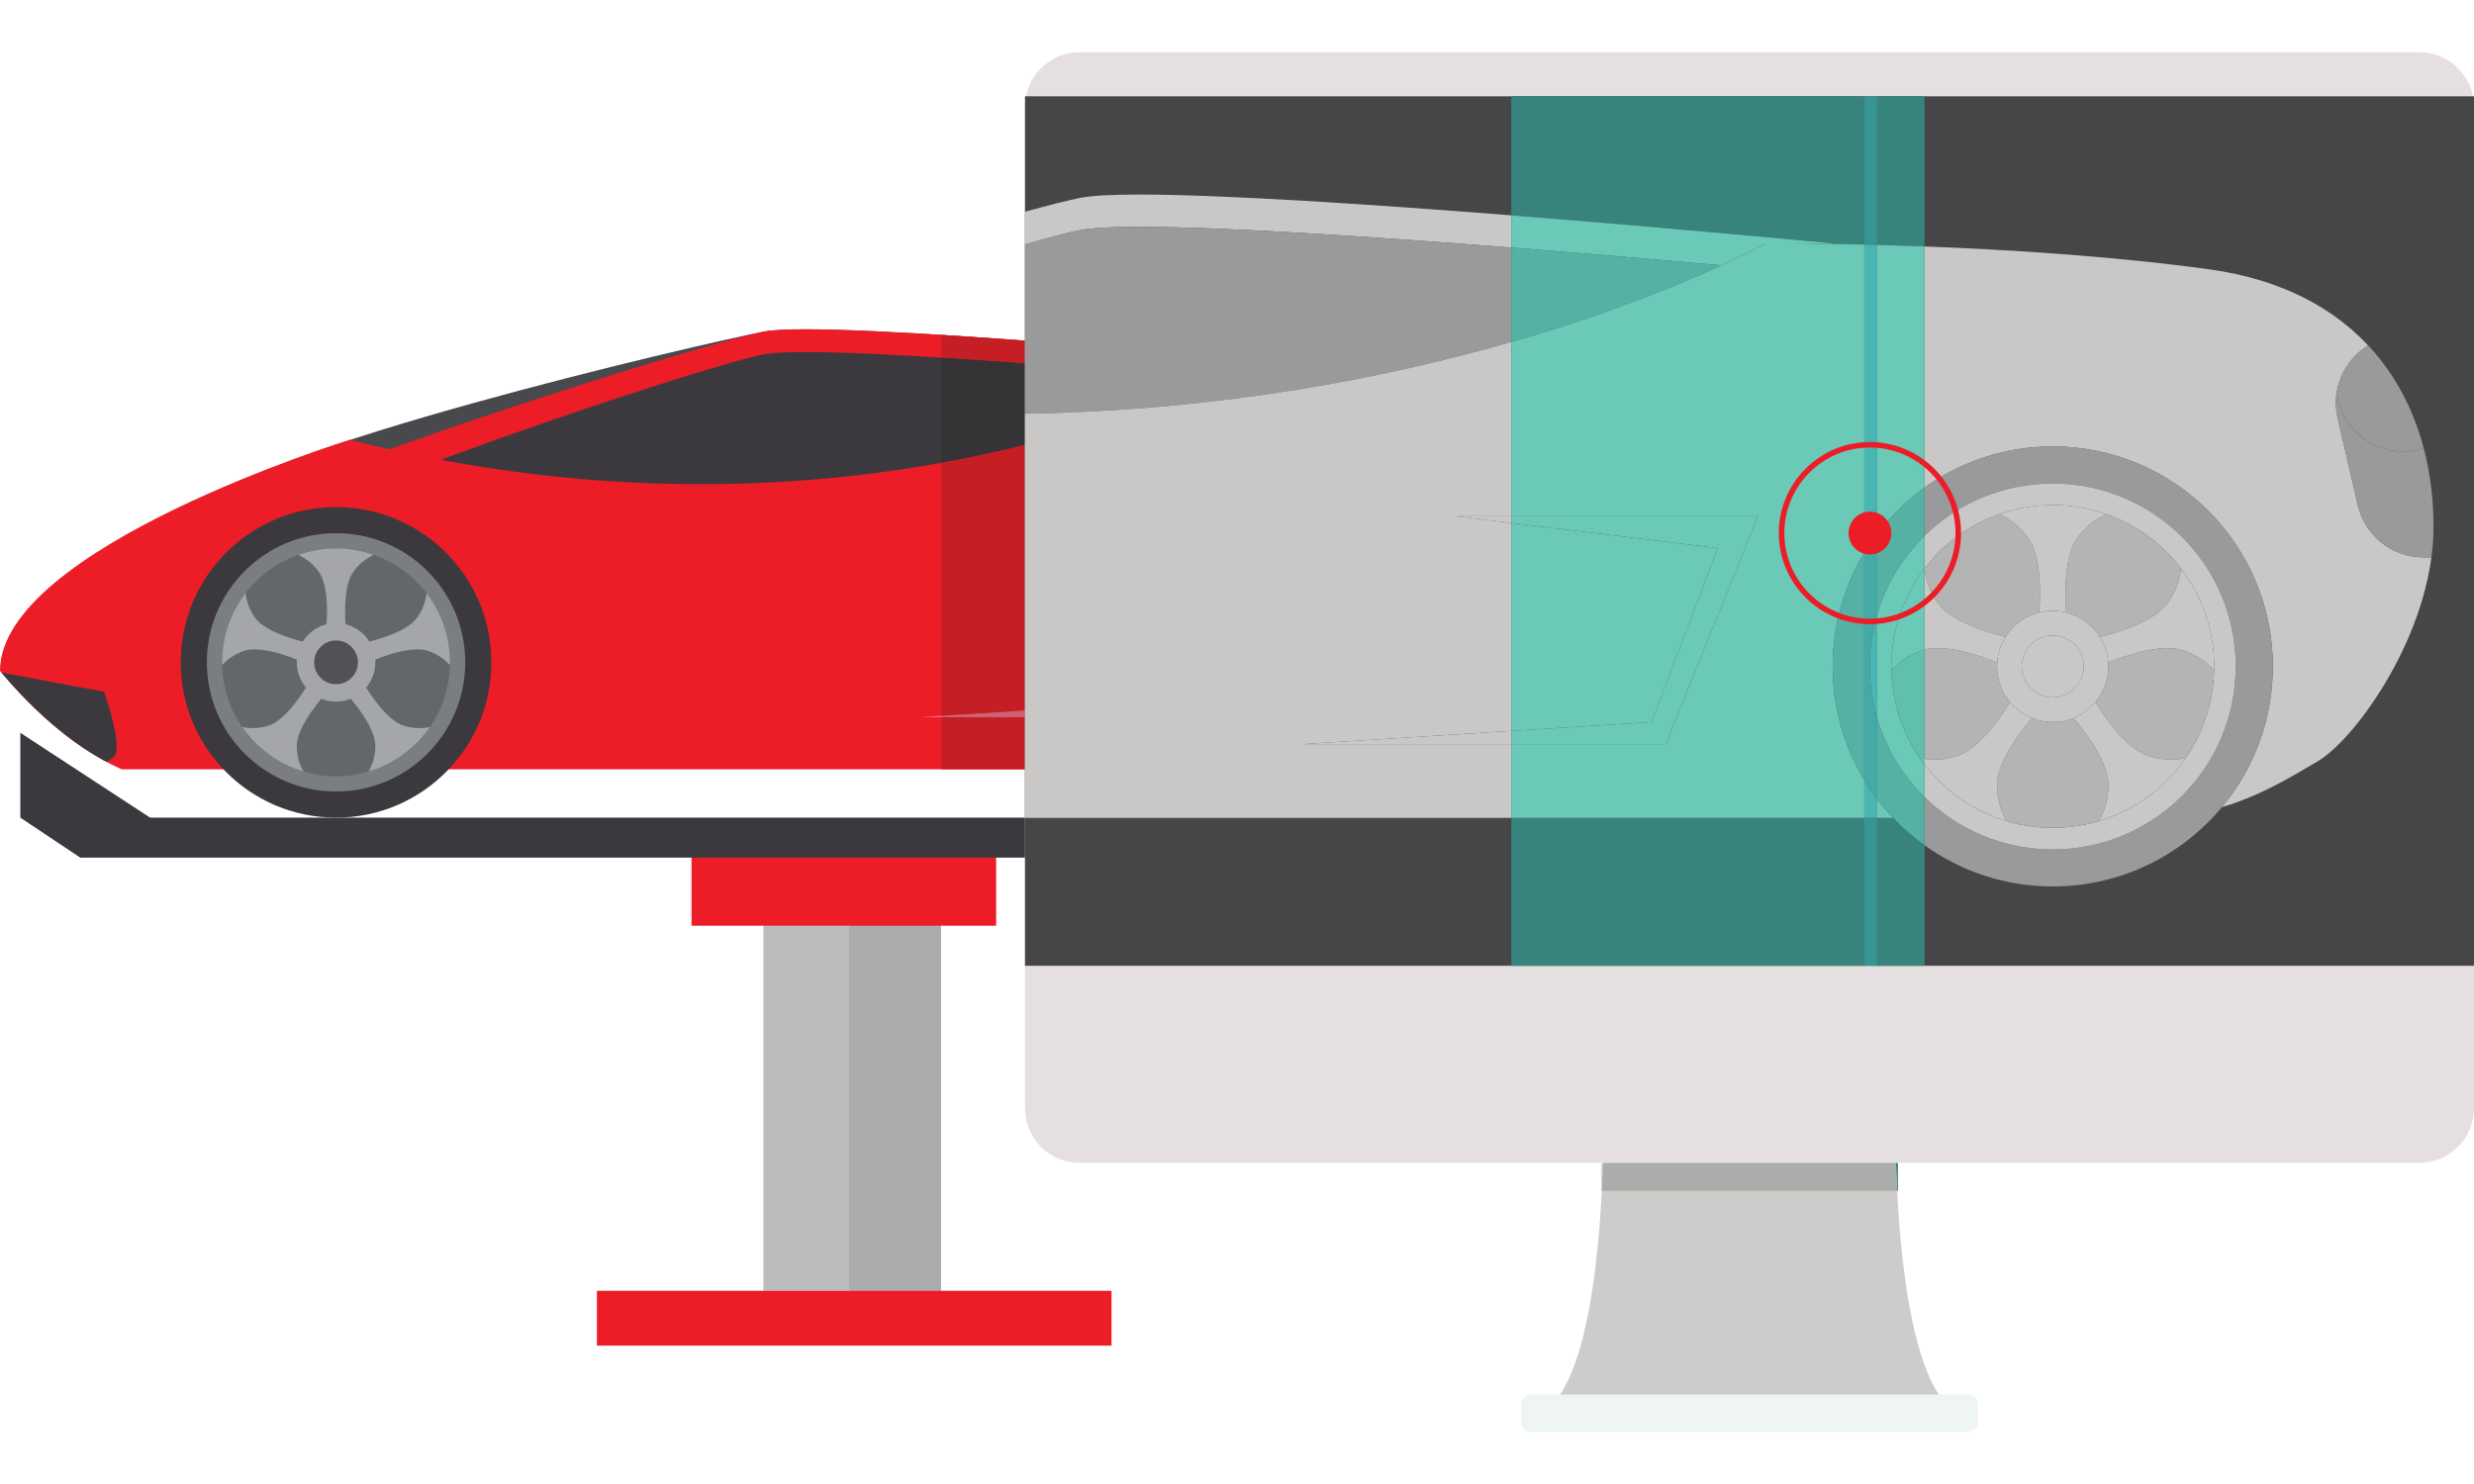 <?xml version="1.0" encoding="UTF-8" standalone="no"?>
<!-- Generator: Gravit.io -->
<svg style="isolation:isolate" xmlns="http://www.w3.org/2000/svg" height="300" width="500" xmlns:xlink="http://www.w3.org/1999/xlink" viewBox="0 0 500 300">
 <g id="OJ91AN1">
  <g id="g12">
   <path d="m154.28 260.94h35.91v-80.68h-35.91v80.68z" fill="#bbbcbd"/>
   <g id="g56">
    <clipPath id="_clipPath_ePrjovAxjQZ1VhGH24EX2eYynLcdxKwC">
     <path d="m171.61 260.94h18.58v-80.68h-18.58v80.68z" fill="#fff"/>
    </clipPath>
    <g clip-path="url(#_clipPath_ePrjovAxjQZ1VhGH24EX2eYynLcdxKwC)">
     <g id="g58">
      <path d="m171.61 260.94h18.58v-80.68h-18.58v80.68z" fill="#aaacad"/>
     </g>
    </g>
   </g>
   <path d="m201.32 187.14h-61.56v-17.8h61.56v17.8" fill="#ec1d27"/>
   <path d="m261.69 73.536s-93.84-9.067-107.24-6.514c-13.41 2.554-106.27 24.31-112.74 35.488-2.64 4.57 183.59 29.25 219.98-28.974z" fill="#48494d"/>
   <path d="m261.69 73.536s-93.84-9.067-107.24-6.514c-13.41 2.554-103.81 31.327-103.91 36.608-0.103 5.28 174.76 28.13 211.15-30.094z" fill="#ec1d27"/>
   <path d="m261.69 78.14s-93.84-9.067-107.24-6.514c-13.41 2.554-98.079 31.214-98.182 36.494s169.03 28.24 205.42-29.98z" fill="#3b393d"/>
   <path d="m70.716 88.909s-70.716 21.771-70.716 46.731c5.241 6.24 13.935 15.18 24.596 19.88h282c11.12 0 18.54-4.72 24.27-8.09 5.56-3.27 16.3-18.4 16.51-32.9 0.25-17.356-8.85-34.112-32.02-37.295-28.67-3.939-63.21-3.699-63.21-3.699s-75.11 42.314-181.43 15.373" fill="#ec1d27"/>
   <path d="m0.265 135.95c4.746 5.61 12.184 13.23 21.283 18.07 0.812-0.45 1.609-1 1.812-1.54 1.123-2.94-2.317-12.63-2.317-12.63l-20.778-3.9" fill="#3b393d"/>
   <path d="m99.307 133.9c0 17.34-14.054 31.39-31.389 31.39-17.336 0-31.389-14.05-31.389-31.39s14.053-31.39 31.389-31.39c17.335 0 31.389 14.05 31.389 31.39" fill="#3b393d"/>
   <path d="m94.026 133.9c0 14.42-11.689 26.11-26.108 26.11-14.42 0-26.109-11.69-26.109-26.11s11.689-26.11 26.109-26.11c14.419 0 26.108 11.69 26.108 26.11z" fill="#7a7e82"/>
   <path d="m90.943 133.9c0 12.72-10.309 23.03-23.025 23.03-12.717 0-23.026-10.31-23.026-23.03s10.309-23.03 23.026-23.03c12.716 0 23.025 10.31 23.025 23.03z" fill="#63676b"/>
   <path d="m81.545 146.68c-4.832-1.58-9.721-11.51-9.721-11.51s9.795-5.17 14.628-3.6c1.814 0.59 3.345 1.62 4.477 2.89 0.004-0.19 0.014-0.37 0.014-0.56 0-5.26-1.768-10.11-4.737-13.98-0.169 1.69-0.805 3.42-1.928 4.97-2.986 4.11-13.946 5.69-13.946 5.69s-1.885-10.92 1.101-15.03c1.125-1.54 2.577-2.68 4.14-3.37-2.396-0.84-4.971-1.31-7.655-1.31-2.685 0-5.26 0.47-7.655 1.31 1.562 0.69 3.014 1.83 4.139 3.37 2.986 4.11 1.101 15.03 1.101 15.03s-10.96-1.58-13.947-5.69c-1.123-1.55-1.758-3.28-1.927-4.97-2.969 3.87-4.737 8.72-4.737 13.98 0 0.19 0.009 0.37 0.014 0.56 1.132-1.27 2.663-2.3 4.478-2.89 4.832-1.57 14.627 3.6 14.627 3.6s-4.889 9.93-9.721 11.51c-1.818 0.58-3.66 0.66-5.325 0.29 2.947 4.27 7.295 7.49 12.38 9-0.862-1.47-1.366-3.25-1.366-5.16 0-5.08 7.939-12.8 7.939-12.8s7.939 7.72 7.939 12.8c0 1.91-0.505 3.69-1.367 5.16 5.085-1.51 9.433-4.73 12.38-9-1.664 0.37-3.508 0.29-5.325-0.29" fill="#a4a6a9"/>
   <path d="m75.857 133.9c0 4.38-3.555 7.94-7.939 7.94-4.385 0-7.939-3.56-7.939-7.94s3.554-7.94 7.939-7.94c4.384 0 7.939 3.56 7.939 7.94z" fill="#a4a6a9"/>
   <path d="m72.339 133.9c0 2.44-1.98 4.42-4.421 4.42-2.443 0-4.422-1.98-4.422-4.42s1.979-4.42 4.422-4.42c2.441 0 4.421 1.98 4.421 4.42z" fill="#505256"/>
   <path d="m190.19 144.99h-4.2l4.2-0.27v0.27z" fill="#f5758d"/>
   <path d="m16.244 173.38h299.86v-8.09h-299.86l0.004 8.09z" fill="#3b393d"/>
   <path d="m36.529 169.34l-32.421-21.2v17.15l12.136 8.09 20.285-4.04z" fill="#3b393d"/>
   <path d="m224.64 272.03h-104v-11.09h104v11.09z" fill="#ec1d27"/>
   <path d="m207.15 155.52h-16.96v-10.53h16.96v10.53z" fill="#c61e25"/>
   <path d="m207.15 73.474c-5.74-0.427-11.47-0.828-16.96-1.171v-4.604c5.49 0.344 11.22 0.744 16.96 1.171v4.604z" fill="#c61e25"/>
   <path d="m190.19 93.574v-21.271c5.49 0.343 11.22 0.744 16.96 1.171v16.466c-5.25 1.31-10.91 2.545-16.96 3.634" fill="#353335"/>
   <path d="m190.19 144.72v-51.146c6.05-1.089 11.71-2.324 16.96-3.634v53.71l-16.96 1.07" fill="#c61e25"/>
   <path d="m207.15 144.99h-16.96v-0.27l16.96-1.07v1.34" fill="#cb6375"/>
   <path d="m383.08 226.46h-59.01s0.69 52.42-12.69 59.21h42.19 42.2c-13.38-6.79-12.69-59.21-12.69-59.21" fill="#cdccca"/>
   <path d="m383.58 240.74h-0.16c-0.11-2.05-0.18-3.95-0.23-5.67h0.39v5.67z" fill="#2b8078"/>
   <path d="m323.73 240.74h-0.16v-5.67h0.39c-0.05 1.72-0.12 3.62-0.23 5.67z" fill="#dbdad8"/>
   <path d="m383.42 240.74h-59.69c0.11-2.05 0.18-3.95 0.23-5.67h59.23c0.05 1.72 0.12 3.62 0.23 5.67z" fill="#acacaa"/>
   <path d="m488.96 235.07h-270.78c-6.09 0-11.03-4.94-11.03-11.03v-202.45c0-6.093 4.94-11.031 11.03-11.031h270.78c6.1 0 11.04 4.938 11.04 11.03v202.45c0 6.09-4.94 11.03-11.04 11.03z" fill="#e5dfe0"/>
   <path d="m207.15 195.24h292.85v-175.77l-292.85-0.001v175.77z" fill="#464648"/>
   <path d="m397.79 289.44h-88.43c-1.07 0-1.95-0.87-1.95-1.95v-3.64c0-1.07 0.88-1.95 1.95-1.95h88.43c1.07 0 1.95 0.88 1.95 1.95v3.64c0 1.08-0.88 1.95-1.95 1.95z" fill="#eff4f4"/>
   <path d="m207.15 104.12v-61.318c5.09-1.405 9-2.392 11.3-2.831 2.35-0.446 6.42-0.642 11.78-0.642 17.12 0 47.26 2.004 75.21 4.205v6.523c-27.95-2.201-58.09-4.204-75.21-4.204-5.36 0-9.43 0.195-11.78 0.642-2.35 0.448-6.26 1.466-11.3 2.918v54.707" fill="#c9c8c6"/>
   <path d="m207.15 110.66v-61.247c5.04-1.452 8.95-2.47 11.3-2.918 2.35-0.447 6.42-0.642 11.78-0.642 17.12 0 47.26 2.003 75.21 4.204v19.08c-25.15 7.229-58.6 13.812-98.29 14.498v27.025z" fill="#989a9b"/>
   <path d="m305.44 165.35h-98.29v-54.69-27.025c39.69-0.686 73.14-7.269 98.29-14.498v35.233h-11.27l11.27 1.37v42.02l-42.3 2.67h42.3v14.92zm143.6-2.17c6.43-7.71 10.3-17.63 10.3-28.46 0-24.56-19.92-44.468-44.48-44.468-9.67 0-18.61 3.084-25.91 8.323v-48.754c16.93 0.649 38.15 1.964 57.49 4.621 30.01 4.122 43.36 24.318 45.16 46.538-0.92-11.344-4.85-22.159-12.47-30.578 0-0.001 0-0.003-0.01-0.005-0.01-0.017-0.02-0.032-0.04-0.049-0.01-0.007-0.01-0.014-0.02-0.022s-0.02-0.016-0.02-0.024c-0.02-0.014-0.03-0.028-0.04-0.042 0-0.005-0.01-0.01-0.02-0.016-0.01-0.013-0.02-0.027-0.03-0.04 0-0.004-0.01-0.008-0.01-0.012-0.02-0.017-0.04-0.034-0.05-0.051 0-0.003 0-0.006-0.01-0.009-0.01-0.018-0.03-0.035-0.04-0.053-0.01-0.002-0.01-0.003-0.01-0.004-0.04-0.038-0.07-0.075-0.11-0.112v-0.006c-0.02-0.017-0.03-0.036-0.05-0.054 0-0.002 0-0.005-0.01-0.007-0.01-0.018-0.03-0.036-0.05-0.054-0.01 0.005-0.01 0.01-0.02 0.016-0.01 0.001-0.01 0.002-0.01 0.003 0 0.005-0.01 0.01-0.02 0.015v0.001c-0.01 0.005-0.02 0.011-0.03 0.017v0.001l-0.03 0.015v0.002c-0.02 0.011-0.04 0.022-0.05 0.033-0.01 0.001-0.01 0.002-0.01 0.003 0 0.005-0.01 0.01-0.02 0.014v0.003c-0.01 0.005-0.02 0.011-0.03 0.016v0.003c-0.01 0.004-0.01 0.008-0.02 0.012 0 0.002-0.01 0.004-0.01 0.006-0.01 0.003-0.01 0.007-0.02 0.01-0.01 0.005-0.01 0.011-0.02 0.016v0.003c-0.01 0.004-0.02 0.008-0.02 0.012 0 0 0 0.001-0.01 0.001-4.57 2.994-7.18 8.635-5.84 14.468l4.07 17.608c1.43 6.18 6.93 10.55 13.27 10.55h1.6c0.23-1.74 0.38-3.49 0.41-5.23-0.38 20.5-15.54 41.84-23.39 46.46-5.21 3.06-11.42 6.92-19.37 9.28m42.76-55.78v-0.01 0.01zm0-0.06v-0.01 0.01zm0-0.07v-0.07 0.07zm0-0.1v-0.05 0.05zm0-0.09v-0.03 0.03zm0-0.07v-0.04 0.04zm0-0.08v-0.03 0.03zm0-0.08v-0.03 0.03zm0-0.08v-0.01 0.01zm0.01-0.29zm0-0.06v-0.01 0.01zm0-0.08v-0.01 0.01zm0-0.07v-0.01 0.01zm0-0.07v-0.01 0.01zm-0.1-3.59zm-0.01-0.07v-0.01 0.01zm0-0.07v-0.01 0.01zm-0.01-0.07v-0.02 0.02zm0-0.08v-0.01 0.01zm-0.01-0.07zm-0.01-0.21zm0-0.06v-0.02 0.02zm0-0.07c-0.01-0.01-0.01-0.02-0.01-0.03 0 0.01 0 0.02 0.01 0.03zm-0.01-0.07v-0.03 0.03zm-0.01-0.08v-0.03 0.03zm0-0.07v-0.04 0.04zm-0.01-0.08v-0.04 0.04zm0-0.07c0-0.03-0.01-0.05-0.01-0.08 0 0.03 0.01 0.06 0.01 0.08zm-0.01-0.1v-0.05 0.05zm-0.01-0.08v-0.05 0.05zm0-0.08v-0.05 0.05zm0-0.07c-0.01-0.02-0.01-0.04-0.01-0.06 0 0.02 0 0.04 0.01 0.06zm-0.02-0.08v-0.06 0.06zm0-0.07v-0.08 0.08z" fill="#c9c8c6"/>
   <path d="m414.86 179.2c-9.67 0-18.61-3.09-25.91-8.33v-9.75c6.67 6.56 15.82 10.6 25.91 10.6 20.43 0 36.99-16.57 36.99-37s-16.56-36.987-36.99-36.987c-10.09 0-19.24 4.037-25.91 10.587v-9.745c7.3-5.239 16.24-8.323 25.91-8.323 24.56 0 44.48 19.908 44.48 44.468 0 10.83-3.87 20.75-10.3 28.46-8.16 9.79-20.44 16.02-34.18 16.02" fill="#989a9b"/>
   <path d="m414.86 171.72c-10.09 0-19.24-4.04-25.91-10.6v-6.57c5.96 7.78 15.35 12.8 25.91 12.8 18.02 0 32.62-14.61 32.62-32.63v-0.04-0.02-0.03-0.02-0.03-0.02-0.03-0.02-0.04-0.03-0.02-0.03-0.02-0.03-0.02-0.03-0.01c-0.23-17.75-14.65-32.08-32.43-32.18h-0.01-0.04-0.02-0.02-0.03-0.02-0.05-0.05-0.01-0.04-0.02-0.02-0.03-0.01c-10.49 0.06-19.8 5.06-25.73 12.8v-6.58c6.67-6.55 15.82-10.587 25.91-10.587 20.43 0 36.99 16.557 36.99 36.987s-16.56 37-36.99 37" fill="#c9c8c6"/>
   <path d="m414.86 167.35c-10.56 0-19.95-5.02-25.91-12.8v-0.01c4.14 5.4 9.92 9.46 16.6 11.45-1.22-2.08-1.94-4.6-1.94-7.31 0-4.21 3.85-9.69 7.04-13.52 1.3 0.52 2.72 0.81 4.21 0.81s2.91-0.29 4.22-0.81c3.19 3.83 7.03 9.31 7.03 13.52 0 2.71-0.71 5.23-1.94 7.31 7.21-2.14 13.37-6.7 17.55-12.75-0.96 0.21-1.95 0.32-2.96 0.32-1.5 0-3.05-0.24-4.59-0.74-4-1.3-8.03-6.65-10.69-10.87 1.64-1.95 2.63-4.47 2.63-7.23 0-0.26-0.01-0.52-0.03-0.78 3.59-1.43 8.24-2.93 12.01-2.93 1.1 0 2.13 0.13 3.03 0.42 2.57 0.83 4.74 2.29 6.34 4.09 0.01-0.27 0.02-0.53 0.02-0.8 0 18.02-14.6 32.63-32.62 32.63m-23.89-13.79c-0.69 0-1.36-0.05-2.02-0.14v-22.09c0.82-0.22 1.72-0.32 2.68-0.32 3.78 0 8.43 1.5 12.01 2.93-0.02 0.26-0.03 0.52-0.03 0.78 0 2.76 0.99 5.28 2.63 7.23-2.65 4.22-6.68 9.57-10.69 10.87-1.53 0.5-3.08 0.74-4.58 0.74m56.51-18.88v-0.02 0.02zm0-0.05v-0.02 0.02zm0-0.05v-0.02 0.02zm0-0.05v-0.02 0.02zm0-0.06v-0.03 0.03zm0-0.05v-0.03 0.03zm0-0.05v-0.03 0.03zm0-0.05v-0.03 0.03zm0-0.04c-0.09-7.28-2.58-13.98-6.71-19.37-0.24 2.4-1.14 4.85-2.73 7.04-2.47 3.41-8.8 5.59-13.64 6.81-1.52-2.43-3.95-4.24-6.82-4.95-0.32-4.98-0.21-11.67 2.26-15.08 1.6-2.19 3.65-3.81 5.87-4.77-3.34-1.18-6.93-1.84-10.66-1.86 17.78 0.1 32.2 14.43 32.43 32.18m-42.16-5.52c-4.83-1.22-11.17-3.4-13.64-6.81-1.59-2.19-2.49-4.64-2.73-7.04v-0.01c5.93-7.74 15.24-12.74 25.73-12.8-3.74 0.02-7.32 0.68-10.66 1.86 2.21 0.96 4.27 2.58 5.86 4.77 2.47 3.41 2.59 10.1 2.26 15.08-2.86 0.71-5.29 2.52-6.82 4.95m9.37-26.66h0.03-0.03zm0.35 0h-0.04 0.04zm-0.3 0h0.02-0.02zm0.24 0h-0.02 0.02zm-0.18 0h0.01-0.01zm0.13 0h-0.02 0.02z" fill="#b3b4b3"/>
   <path d="m424.17 165.99c1.23-2.08 1.94-4.6 1.94-7.31 0-4.21-3.84-9.69-7.03-13.52 1.72-0.7 3.23-1.81 4.4-3.21 2.66 4.22 6.69 9.57 10.69 10.87 1.54 0.5 3.09 0.74 4.59 0.74 1.01 0 2-0.11 2.96-0.32-4.18 6.05-10.34 10.61-17.55 12.75zm-18.62 0c-6.68-1.99-12.46-6.05-16.6-11.45v-1.12c0.66 0.09 1.33 0.14 2.02 0.14 1.5 0 3.05-0.24 4.58-0.74 4.01-1.3 8.04-6.65 10.69-10.87 1.18 1.4 2.69 2.51 4.41 3.21-3.19 3.83-7.04 9.31-7.04 13.52 0 2.71 0.72 5.23 1.94 7.31zm41.91-30.47c-1.6-1.8-3.77-3.26-6.34-4.09-0.9-0.29-1.93-0.42-3.03-0.42-3.77 0-8.42 1.5-12.01 2.93-0.13-1.89-0.73-3.66-1.68-5.18 4.84-1.22 11.17-3.4 13.64-6.81 1.59-2.19 2.49-4.64 2.73-7.04 4.13 5.39 6.62 12.09 6.71 19.37v0.01 0.03 0.02 0.03 0.02 0.03 0.02 0.03 0.04 0.02 0.03 0.02 0.03 0.02 0.03 0.02 0.04c0 0.27-0.01 0.53-0.02 0.8zm-43.82-1.58c-3.58-1.43-8.23-2.93-12.01-2.93-0.96 0-1.86 0.1-2.68 0.32v-16.42c0.24 2.4 1.14 4.85 2.73 7.04 2.47 3.41 8.81 5.59 13.64 6.81-0.95 1.52-1.55 3.29-1.68 5.18m8.5-10.13c0.33-4.98 0.21-11.67-2.26-15.08-1.59-2.19-3.65-3.81-5.86-4.77 3.34-1.18 6.92-1.84 10.66-1.86h0.01 0.03 0.02 0.02 0.04 0.01 0.05 0.05 0.02 0.03 0.02 0.02 0.04 0.01c3.73 0.02 7.32 0.68 10.66 1.86-2.22 0.96-4.27 2.58-5.87 4.77-2.47 3.41-2.58 10.1-2.26 15.08-0.87-0.22-1.78-0.33-2.72-0.33s-1.85 0.11-2.72 0.33" fill="#c9c8c6"/>
   <path d="m414.86 145.97c-1.49 0-2.91-0.29-4.21-0.81-1.72-0.7-3.23-1.81-4.41-3.21-1.64-1.95-2.63-4.47-2.63-7.23 0-0.26 0.01-0.52 0.03-0.78 0.13-1.89 0.73-3.66 1.68-5.18 1.53-2.43 3.96-4.24 6.82-4.95 0.87-0.22 1.78-0.33 2.72-0.33s1.85 0.11 2.72 0.33c2.87 0.71 5.3 2.52 6.82 4.95 0.95 1.52 1.55 3.29 1.68 5.18 0.02 0.26 0.03 0.52 0.03 0.78 0 2.76-0.99 5.28-2.63 7.23-1.17 1.4-2.68 2.51-4.4 3.21-1.31 0.52-2.73 0.81-4.22 0.81m0-17.51c-3.46 0-6.26 2.8-6.26 6.26s2.8 6.27 6.26 6.27 6.27-2.81 6.27-6.27-2.81-6.26-6.27-6.26z" fill="#c9c8c6"/>
   <path d="m414.86 140.99c-3.46 0-6.26-2.81-6.26-6.27s2.8-6.26 6.26-6.26 6.27 2.8 6.27 6.26-2.81 6.27-6.27 6.27z" fill="#c9c8c6"/>
   <path d="m305.44 150.43h-42.3l42.3-2.67v2.67zm0-44.69l-11.27-1.37h11.27v1.37z" fill="#c9c8c6"/>
   <path d="m491.39 112.67h-1.6c-6.34 0-11.84-4.37-13.27-10.55l-4.07-17.608c-1.34-5.833 1.27-11.474 5.84-14.468-3.25 2.126-5.49 5.591-6.05 9.508 0.91 6.61 6.57 11.705 13.43 11.705 1.45 0 2.85-0.234 4.16-0.657-1.97-7.461-5.45-14.4-10.7-20.198 7.62 8.419 11.55 19.234 12.47 30.578v0.08 0.01 0.06c0.01 0.01 0.01 0.01 0.01 0.02 0 0.02 0 0.04 0.01 0.06v0.02 0.05 0.03 0.05c0 0.01 0.01 0.02 0.01 0.03v0.05 0.02c0 0.03 0.01 0.05 0.01 0.08v0.03 0.04c0 0.02 0.01 0.03 0.01 0.04v0.04 0.04 0.03c0.01 0.02 0.01 0.03 0.01 0.05v0.03 0.04c0 0.01 0 0.02 0.01 0.03v0.05 0.02 0.06c0.01 0.07 0.01 0.14 0.01 0.21 0.01 0.02 0.01 0.04 0.01 0.06v0.01 0.06 0.02c0 0.02 0.01 0.04 0.01 0.06v0.01 0.06 0.01c0 0.02 0.01 0.05 0.01 0.07 0.06 1.19 0.09 2.39 0.1 3.58v0.01 0.06 0.01 0.06 0.01 0.07 0.01 0.06c0 0.1 0 0.18-0.01 0.28v0.01 0.05 0.03 0.05 0.03 0.04 0.04 0.04 0.03 0.04 0.05 0.03 0.07 0.06 0.01 0.05 0.01 0.04c-0.03 1.74-0.18 3.49-0.41 5.23m-12.27-42.273c-0.01-0.016-0.02-0.032-0.04-0.049 0.02 0.017 0.03 0.032 0.04 0.049zm-0.06-0.071c-0.01-0.008-0.02-0.016-0.02-0.024 0 0.008 0.01 0.016 0.02 0.024zm-0.06-0.066c0-0.005-0.01-0.01-0.02-0.016 0.01 0.006 0.02 0.011 0.02 0.016zm-0.05-0.056c0-0.004-0.01-0.008-0.01-0.012 0 0.004 0.01 0.008 0.01 0.012zm-0.06-0.063c0-0.003 0-0.006-0.01-0.009 0.01 0.003 0.01 0.006 0.01 0.009zm-0.05-0.062c-0.01-0.002-0.01-0.003-0.01-0.004 0 0.001 0 0.002 0.01 0.004zm-0.54-0.036c0-0.004 0.01-0.008 0.02-0.012-0.01 0.004-0.02 0.008-0.02 0.012zm0.02-0.015c0.01-0.005 0.01-0.011 0.02-0.016-0.01 0.006-0.01 0.011-0.02 0.016zm0.04-0.026c0-0.002 0.01-0.004 0.01-0.006 0 0.002-0.01 0.004-0.01 0.006zm0.03-0.018v-0.003 0.003zm0.03-0.019v-0.003 0.003zm0.3-0.002v-0.006 0.006zm-0.28-0.015c0-0.001 0-0.002 0.01-0.003-0.01 0.001-0.01 0.002-0.01 0.003zm0.06-0.036v-0.002 0.002zm0.17-0.009c0-0.002 0-0.004-0.01-0.007 0.01 0.002 0.01 0.005 0.01 0.007zm-0.14-0.008v-0.001 0.001zm0.03-0.018v-0.001 0.001zm0.02-0.016c0-0.001 0-0.002 0.01-0.003-0.01 0.001-0.01 0.002-0.01 0.003z" fill="#989a9b"/>
   <path d="m485.67 91.257c-6.86 0-12.52-5.095-13.43-11.705 0.56-3.917 2.8-7.382 6.05-9.508 0.01 0 0.01-0.001 0.01-0.001 0-0.004 0.01-0.008 0.02-0.012v-0.003c0.01-0.005 0.01-0.01 0.02-0.016 0.01-0.003 0.01-0.007 0.02-0.01 0-0.002 0.01-0.004 0.01-0.006 0.01-0.004 0.01-0.008 0.02-0.012v-0.003c0.01-0.005 0.02-0.011 0.03-0.016v-0.003c0.01-0.004 0.02-0.009 0.02-0.014 0-0.001 0-0.002 0.01-0.003 0.01-0.011 0.03-0.022 0.05-0.033v-0.002l0.03-0.015v-0.001c0.01-0.006 0.02-0.012 0.03-0.017v-0.001c0.01-0.005 0.02-0.01 0.02-0.015 0-0.001 0-0.002 0.01-0.003 0.01-0.006 0.01-0.011 0.02-0.016 0.02 0.018 0.04 0.036 0.05 0.054 0.01 0.003 0.01 0.005 0.01 0.007 0.02 0.018 0.03 0.037 0.05 0.054v0.006c0.04 0.037 0.07 0.074 0.11 0.112 0 0.001 0 0.002 0.01 0.004 0.01 0.018 0.03 0.035 0.04 0.053 0.01 0.003 0.01 0.006 0.01 0.009 0.01 0.017 0.03 0.034 0.05 0.051 0 0.004 0.01 0.008 0.01 0.012 0.01 0.013 0.02 0.027 0.03 0.04 0.01 0.006 0.02 0.011 0.02 0.016 0.01 0.014 0.02 0.028 0.04 0.042 0 0.008 0.01 0.016 0.02 0.024s0.01 0.015 0.02 0.022c0.02 0.017 0.03 0.033 0.04 0.049 0.01 0.002 0.01 0.004 0.01 0.005 5.25 5.798 8.73 12.737 10.7 20.198-1.31 0.423-2.71 0.657-4.16 0.657" fill="#989a9b"/>
   <path d="m388.95 195.24h-9.57v-29.89h3.24c1.93 2.03 4.05 3.88 6.33 5.52v24.37m-12.17 0h-71.34v-29.89h71.34v29.89m12.17-145.42c-3.37-0.129-6.58-0.232-9.57-0.314v-30.038h-2.6v29.971c-2.32-0.057-4.48-0.1-6.46-0.134 0.02-0.034 0.05-0.071 0.07-0.106 0 0-30.85-2.981-64.95-5.666v-24.065h83.51v30.352z" fill="#36847c"/>
   <path d="m347.9 53.646c-11.64-1.044-26.71-2.349-42.46-3.589v-6.523c34.1 2.685 64.95 5.666 64.95 5.666-0.02 0.035-0.05 0.072-0.07 0.106-5.53-0.094-9.65-0.109-11.79-0.109-1.08 0-1.65 0.003-1.65 0.003s-3.1 1.743-8.98 4.446" fill="#6bc9b7"/>
   <path d="m305.44 69.137v-19.08c15.75 1.24 30.82 2.545 42.46 3.589-8.56 3.936-23.03 9.906-42.46 15.491z" fill="#55b1a3"/>
   <path d="m382.62 165.35h-3.24v-3.81c1.01 1.33 2.09 2.6 3.24 3.81zm-5.84 0h-71.34v-14.92h31.22l18.61-46.06h-49.83v-35.233c19.43-5.585 33.9-11.555 42.46-15.491 5.88-2.703 8.98-4.446 8.98-4.446s0.57-0.003 1.65-0.003c2.14 0 6.26 0.015 11.79 0.109 1.98 0.034 4.14 0.077 6.46 0.134v62.31c-4.06 6.7-6.39 14.57-6.39 22.97 0 8.41 2.33 16.28 6.39 22.98v7.65m-71.34-17.59v-42.02l41.72 5.06-13.37 35.17-28.35 1.79m73.94-39.85v-58.403c2.99 0.082 6.2 0.185 9.57 0.314v48.754c-3.64 2.615-6.87 5.765-9.57 9.335" fill="#6bc9b7"/>
   <path d="m388.95 170.87c-2.28-1.64-4.4-3.49-6.33-5.52-1.15-1.21-2.23-2.48-3.24-3.81v-16.32c1.8 6.1 5.14 11.56 9.57 15.9v9.75m-12.17-13.17c-4.06-6.7-6.39-14.57-6.39-22.98 0-8.4 2.33-16.27 6.39-22.97v45.95m2.6-33.47v-16.32c2.7-3.57 5.93-6.72 9.57-9.335v9.745c-4.43 4.35-7.77 9.8-9.57 15.91" fill="#55b1a3"/>
   <path d="m388.95 161.12c-4.43-4.34-7.77-9.8-9.57-15.9v-20.99c1.8-6.11 5.14-11.56 9.57-15.91v6.58c-4.13 5.39-6.61 12.09-6.71 19.38v0.01 0.03 0.02 0.03 0.02 0.03 0.02 0.03 0.04 0.02 0.03 0.02 0.03 0.02 0.03 0.02 0.04c0 7.46 2.5 14.33 6.71 19.83v6.57" fill="#6bc9b7"/>
   <path d="m388.95 154.55c-4.21-5.5-6.71-12.37-6.71-19.83 0 0.27 0.01 0.53 0.02 0.8 1.6-1.8 3.77-3.26 6.34-4.09 0.12-0.04 0.23-0.07 0.35-0.1v22.09c-0.32-0.05-0.63-0.11-0.94-0.18 0.3 0.44 0.62 0.87 0.94 1.3v0.01m-6.71-19.87v-0.02 0.02zm0-0.05v-0.02 0.02zm0-0.05v-0.02 0.02zm0-0.05v-0.02 0.02zm0-0.06v-0.03 0.03zm0-0.05v-0.03 0.03zm0-0.05v-0.03 0.03zm0-0.05v-0.03 0.03zm0-0.04c0.1-7.29 2.58-13.99 6.71-19.38v0.01c-4.12 5.39-6.61 12.09-6.71 19.37z" fill="#61bfae"/>
   <path d="m388.95 154.54c-0.32-0.43-0.64-0.86-0.94-1.3 0.31 0.07 0.62 0.13 0.94 0.18v1.12zm-6.69-19.02c-0.01-0.27-0.02-0.53-0.02-0.8v-0.04-0.02-0.03-0.02-0.03-0.02-0.03-0.02-0.04-0.03-0.02-0.03-0.02-0.03-0.02-0.03-0.01c0.1-7.28 2.59-13.98 6.71-19.37v16.42c-0.12 0.03-0.23 0.06-0.35 0.1-2.57 0.83-4.74 2.29-6.34 4.09z" fill="#6bc9b7"/>
   <path d="m336.66 150.43h-31.22v-2.67l28.35-1.79 13.37-35.17-41.72-5.06v-1.37h49.83l-18.61 46.06" fill="#6bc9b7"/>
   <path d="m379.38 195.24h-2.6v-29.89h2.6v29.89zm0-145.73c-0.89-0.024-1.75-0.046-2.6-0.067v-29.971h2.6v30.038z" fill="#379495"/>
   <path d="m379.38 165.35h-2.6v-7.65c0.8 1.33 1.67 2.61 2.6 3.84v3.81m-2.6-53.6v-62.31c0.85 0.021 1.71 0.043 2.6 0.067v58.403c-0.93 1.23-1.8 2.51-2.6 3.84" fill="#4ab6b1"/>
   <path d="m379.38 161.54c-0.93-1.23-1.8-2.51-2.6-3.84v-45.95c0.8-1.33 1.67-2.61 2.6-3.84v16.32c-0.98 3.33-1.51 6.85-1.51 10.49 0 3.65 0.53 7.17 1.51 10.5v16.32" fill="#43aaa8"/>
   <path d="m379.38 145.22c-0.98-3.33-1.51-6.85-1.51-10.5 0-3.64 0.53-7.16 1.51-10.49v20.99z" fill="#4ab6b1"/>
   <path d="m377.92 90.47c-9.54 0-17.3 7.76-17.3 17.3s7.76 17.3 17.3 17.3c9.53 0 17.29-7.76 17.29-17.3s-7.76-17.3-17.29-17.3zm0 35.71c-10.16 0-18.42-8.26-18.42-18.41 0-10.154 8.26-18.414 18.42-18.414 10.15 0 18.41 8.26 18.41 18.414 0 10.15-8.26 18.41-18.41 18.41z" fill="#ec1d27"/>
   <path d="m382.24 107.77c0 2.39-1.94 4.32-4.32 4.32-2.39 0-4.33-1.93-4.33-4.32s1.94-4.33 4.33-4.33c2.38 0 4.32 1.94 4.32 4.33z" fill="#ec1d27"/>
  </g>
 </g>
</svg>
